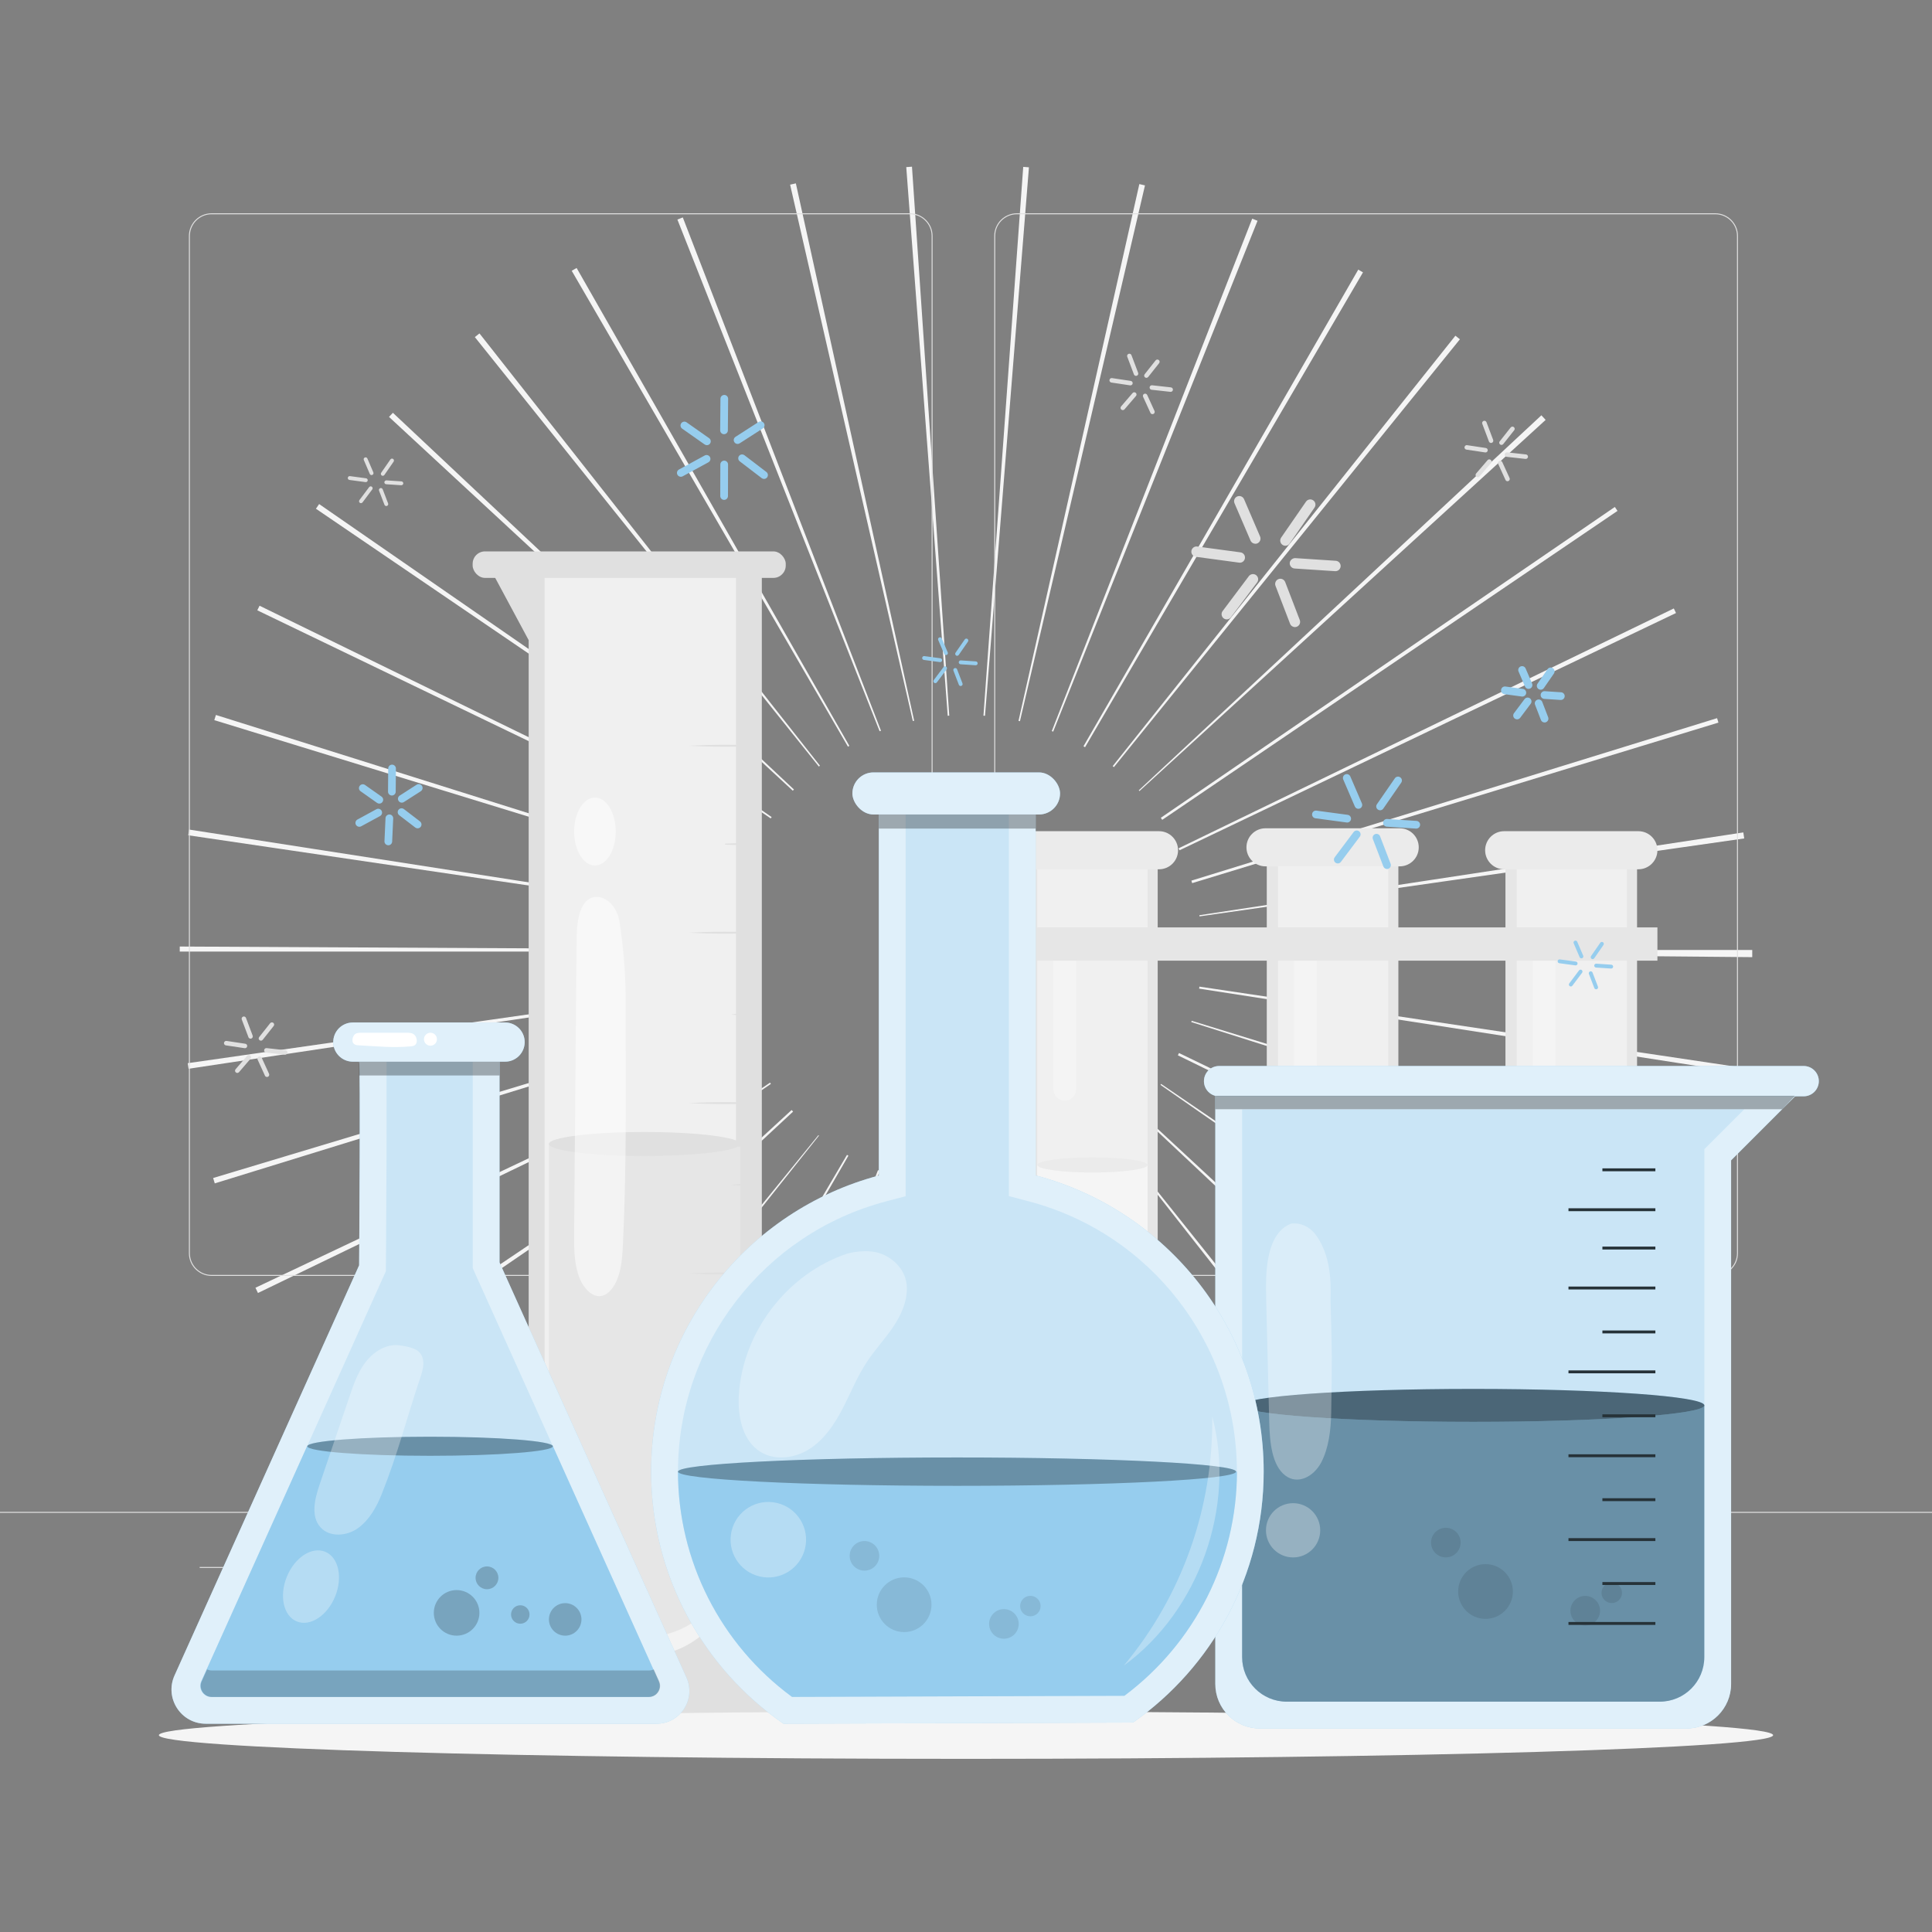 <svg xmlns="http://www.w3.org/2000/svg" viewBox="0 0 500 500"><rect x="0" y="0" width="500" height="500" fill="#808080" stroke="none"/><g id="freepik--background-complete--inject-58"><path d="M263.64,449.15l-9.25-142.1,.31-.02,10.5,142.01c-.52,.04-1.04,.08-1.57,.11Zm-28.7-.1l-1.37-.11,11.36-141.94,.51,.04-10.5,142.01Zm59.18-4.26l-31.07-138.97,.67-.15,31.56,138.86-1.17,.26Zm-89.23-.22l-1.34-.31,32.36-138.67,.5,.11-31.51,138.87Zm118.2-8.51l-51.15-132.9,.37-.14,52.16,132.5c-.46,.18-.92,.36-1.38,.54Zm-147.32-.45l-1.28-.51,52.74-132.27,.48,.19-51.94,132.59Zm174.92-12.64l-70.65-123.64,.47-.27,71.33,123.25-1.16,.66Zm-202.4-.6c-.42-.24-.84-.49-1.27-.74l72.18-122.75,.37,.21-71.28,123.27Zm227.46-16.27l-87.98-111.97,.27-.22,88.9,111.24c-.4,.32-.8,.64-1.2,.95Zm-252.5-.81c-.44-.35-.88-.71-1.32-1.06l89.87-110.45,.15,.12-88.7,111.4Zm274.98-19.76l-103.78-97.5,.33-.35,104.41,96.83-.96,1.03Zm-297.28-.9l-.89-.97,104.81-96.39,.38,.42-104.3,96.94Zm316.29-22.56l-116.91-81.3,.17-.25,117.64,80.24c-.3,.44-.6,.87-.9,1.3Zm-335.23-1.12c-.28-.41-.56-.82-.84-1.24l118.12-79.52,.22,.32-117.5,80.44Zm350.77-25.32l-127.95-62.51,.29-.6,128.19,62-.54,1.1Zm-366.02-1c-.22-.45-.44-.9-.65-1.36l128.69-60.97,.16,.34-128.2,61.99Zm377.28-27.1l-135.74-43.02,.1-.33,136.1,41.88c-.15,.49-.3,.98-.46,1.47Zm-388.46-1.28c-.14-.46-.28-.92-.42-1.38l136.36-41.03,.13,.42-136.06,42Zm395.46-28.55l-140.71-21.84,.08-.52,140.84,21.02-.2,1.34Zm-402.24-1.1c-.07-.48-.14-.96-.21-1.45l140.96-20.2,.06,.42-140.81,21.23Zm404.67-28.89l-142.39-1.26v-.59h142.4v.28c0,.53,0,1.05,0,1.57Zm-264.55-1.44H46.52v-1.31l142.4,.74v.57Zm121.51-9.11l-.04-.3,140.78-21.43c.08,.52,.16,1.04,.23,1.56l-140.96,20.17Zm-120.84-.21l-140.87-20.78c.07-.49,.15-.98,.22-1.48l140.71,21.87-.06,.39Zm118.94-8.39l-.2-.65,136.05-42.05,.35,1.15-136.2,41.55Zm-116.95-.37L55.46,186.37l.42-1.34,135.85,42.7-.14,.46Zm113.68-8.14l-.24-.51,128.16-62.07,.57,1.18-128.48,61.4Zm-110.4-.27l-128.27-61.83,.58-1.19,127.95,62.51-.25,.51Zm105.92-7.6l-.36-.54,117.5-80.44,.69,1.02-117.83,79.96Zm-101.32-.37l-117.7-80.15c.28-.4,.55-.81,.83-1.21l117.11,81.01-.24,.35Zm95.43-7.08l-.18-.19,104.2-97.06c.37,.4,.73,.79,1.1,1.19l-105.12,96.06Zm-89.71-.09L100.68,107.9c.33-.36,.66-.71,1-1.07l103.79,97.49-.29,.31Zm83.09-6.11l-.31-.25,88.7-111.4c.39,.31,.77,.62,1.16,.93l-89.54,110.72Zm-76.35-.15L122.89,87.24c.4-.32,.8-.64,1.2-.95l88.11,111.87-.27,.22Zm68.89-5l-.41-.24,71.12-123.36,1.22,.71-71.93,122.89Zm-61.36-.15l-71.49-123.15c.42-.24,.84-.49,1.27-.73l70.58,123.68-.36,.21Zm53.12-3.88l-.37-.15,51.87-132.61c.46,.18,.93,.36,1.38,.55l-52.89,132.21Zm-44.92-.09L175.31,56.82c.47-.18,.94-.37,1.4-.55l51.29,132.84-.35,.14Zm36.31-2.61l-.37-.09,31.27-138.92c.49,.11,.98,.22,1.46,.34l-32.36,138.67Zm-27.72-.05l-31.76-138.81c.49-.11,.99-.22,1.49-.33l30.62,139.07-.35,.08Zm18.68-1.35l-.4-.03,10.29-142.03c.49,.04,.99,.07,1.48,.11l-11.37,141.94Zm-9.65-.01l-10.73-141.99c.49-.04,.98-.07,1.48-.11l9.65,142.07-.4,.03Z" style="fill:#f5f5f5;"></path><g><g><g><path d="M443.92,330.2h-180.75c-3.23,0-5.86-2.63-5.86-5.86V61.06c0-3.23,2.63-5.86,5.86-5.86h180.75c3.23,0,5.86,2.63,5.86,5.86V324.34c0,3.23-2.63,5.86-5.86,5.86ZM263.17,55.45c-3.09,0-5.61,2.52-5.61,5.61V324.34c0,3.09,2.52,5.61,5.61,5.61h180.75c3.09,0,5.61-2.52,5.61-5.61V61.06c0-3.09-2.52-5.61-5.61-5.61h-180.75Z" style="fill:#e0e0e0;"></path><path d="M235.49,330.2H54.75c-3.23,0-5.86-2.63-5.86-5.86V61.06c0-3.23,2.63-5.86,5.86-5.86H235.49c3.23,0,5.86,2.63,5.86,5.86V324.34c0,3.23-2.63,5.86-5.86,5.86ZM54.75,55.45c-3.09,0-5.61,2.52-5.61,5.61V324.34c0,3.09,2.52,5.61,5.61,5.61H235.49c3.09,0,5.61-2.52,5.61-5.61V61.06c0-3.09-2.52-5.61-5.61-5.61H54.75Z" style="fill:#e0e0e0;"></path></g><rect x="0" y="391.27" width="500" height=".25" style="fill:#e0e0e0;"></rect></g><rect x="51.67" y="405.53" width="16.06" height=".25" style="fill:#e0e0e0;"></rect><rect x="170.35" y="402.82" width="53.53" height=".25" style="fill:#e0e0e0;"></rect><rect x="68.73" y="414.82" width="36.25" height=".25" style="fill:#e0e0e0;"></rect><rect x="378.35" y="402.69" width="43.19" height=".25" style="fill:#e0e0e0;"></rect><rect x="430.45" y="402.69" width="6.33" height=".25" style="fill:#e0e0e0;"></rect><rect x="316.21" y="408.92" width="53.89" height=".25" style="fill:#e0e0e0;"></rect></g><g><polygon points="197.16 430.67 197.16 147.55 157.65 147.55 136.82 147.55 127.08 147.55 136.82 165.68 136.82 430.67 125.6 446.1 127.54 446.1 208.07 446.1 197.16 430.67" style="fill:#e0e0e0;"></polygon><path d="M140.95,147.55h49.52V404.17c0,13.48-10.94,24.42-24.42,24.42h-.69c-13.48,0-24.42-10.94-24.42-24.42V147.55h0Z" style="fill:#f0f0f0;"></path><rect x="122.32" y="142.7" width="81.03" height="6.86" rx="3.2" ry="3.2" style="fill:#e0e0e0;"></rect><path d="M166.81,428.59h0c-13.67,0-24.76-12.28-24.76-27.43v-105.1l49.52,.69v105.1c0,14.46-11.09,26.74-24.76,26.74Z" style="fill:#e6e6e6;"></path><ellipse cx="166.81" cy="296.06" rx="24.76" ry="3.1" style="fill:#e0e0e0;"></ellipse><path d="M166.83,423.65h0c-13.67,0-24.76-12.28-24.76-27.43v4.94c0,15.15,11.09,27.43,24.76,27.43h0c13.67,0,24.76-12.28,24.76-27.43v-4.94c0,15.15-11.09,27.43-24.76,27.43Z" style="fill:#fff; opacity:.5;"></path><g style="opacity:.5;"><path d="M149.21,243.6c-.21,25.04-.42,50.09-.63,75.13-.03,3.72-.04,7.58,1.02,10.98,1.06,3.4,3.53,6.21,6.11,5.67,2.02-.42,3.63-2.78,4.44-5.44,.81-2.67,.97-5.63,1.1-8.53,.97-21.08,.68-42.08,.66-63.21,0-6.5-.59-12.78-1.48-19.15-.6-4.32-3.38-7.17-6.4-6.91-3.01,.25-4.87,3.8-4.81,11.48" style="fill:#fff;"></path></g><path d="M159.36,215.2c0,4.86-2.42,8.8-5.39,8.8s-5.39-3.94-5.39-8.8,2.42-8.8,5.39-8.8,5.39,3.94,5.39,8.8Z" style="fill:#fff; opacity:.5;"></path><path d="M178.27,193c6.29-.34,12.59-.34,18.89,0-6.29,.34-12.59,.34-18.89,0h0Z" style="fill:#e0e0e0;"></path><path d="M178.27,241.38c6.29-.34,12.59-.34,18.89,0-6.29,.34-12.59,.34-18.89,0h0Z" style="fill:#e0e0e0;"></path><path d="M189.22,218.46c-.52,.06-1.04,.09-1.56,.13,0,.06,0-.5,0-.26h.01c3.16-.17,6.33-.18,9.48,.13-3.16,.31-6.33,.3-9.5,.13,0,.24,0-.32,0-.26,.52,.04,1.04,.07,1.56,.13h0Z" style="fill:#e0e0e0;"></path><path d="M178.27,285.48c6.29-.34,12.59-.34,18.89,0-6.29,.34-12.59,.34-18.89,0h0Z" style="fill:#e0e0e0;"></path><path d="M189.22,262.55c2.65-.34,5.3-.34,7.94,0-2.65,.34-5.3,.34-7.94,0h0Z" style="fill:#e0e0e0;"></path><path d="M178.27,329.57c6.29-.34,12.59-.34,18.89,0-6.29,.34-12.59,.34-18.89,0h0Z" style="fill:#e0e0e0;"></path><path d="M189.22,306.64c2.65-.34,5.3-.34,7.94,0-2.65,.34-5.3,.34-7.94,0h0Z" style="fill:#e0e0e0;"></path><path d="M178.27,373.66c6.29-.34,12.59-.34,18.89,0-6.29,.34-12.59,.34-18.89,0h0Z" style="fill:#e0e0e0;"></path><path d="M189.22,350.74c2.65-.34,5.3-.34,7.94,0-2.65,.34-5.3,.34-7.94,0h0Z" style="fill:#e0e0e0;"></path></g><g><g><path d="M406.64,379.29h0c-9.41,0-17.03-7.62-17.03-17.03V219.04l34.06,.65v143.22c0,8.76-7.62,16.38-17.03,16.38Z" style="fill:#e6e6e6;"></path><path d="M392.51,217.77v143.07c0,7.88,6.39,14.27,14.27,14.27s14.27-6.39,14.27-14.27V217.77h-28.55Z" style="fill:#f0f0f0;"></path><path d="M392.51,301.49v59.35c0,7.88,6.39,14.27,14.27,14.27s14.27-6.39,14.27-14.27v-59.35h-28.55Z" style="fill:#f5f5f5;"></path><path d="M406.79,373.03c-9.06-.17-14.27-7.58-14.27-15.46v3.27c0,7.88,6.39,14.27,14.27,14.27s14.27-6.39,14.27-14.27v-3.27c0,7.88-5.46,15.63-14.27,15.46Z" style="fill:#fff; opacity:.5;"></path><path d="M424.01,224.97h-34.73c-2.72,0-4.93-2.2-4.93-4.93h0c0-2.72,2.2-4.93,4.93-4.93h34.73c2.72,0,4.93,2.21,4.93,4.93h0c0,2.72-2.21,4.93-4.93,4.93Z" style="fill:#ebebeb;"></path><ellipse cx="406.79" cy="301.49" rx="14.27" ry="1.96" style="fill:#ebebeb;"></ellipse><path d="M399.62,284.85h0c-1.61,0-2.92-1.31-2.92-2.92v-34.42c0-1.4,1-2.6,2.37-2.87h0c1.8-.34,3.47,1.04,3.47,2.87v34.42c0,1.61-1.31,2.92-2.92,2.92Z" style="fill:#fff; opacity:.3;"></path><circle cx="399.88" cy="339.21" r="3.18" style="fill:#fff; opacity:.3;"></circle><path d="M417.09,317.78c.15,10.84,.16,21.67,0,32.51-.16-10.84-.15-21.67,0-32.51h0Z" style="fill:#fff;"></path></g><g><path d="M344.87,378.53h0c-9.41,0-17.03-7.62-17.03-17.03V218.28l34.06,.65v143.22c0,8.76-7.62,16.38-17.03,16.38Z" style="fill:#e6e6e6;"></path><path d="M330.74,217.01v143.07c0,7.88,6.39,14.27,14.27,14.27s14.27-6.39,14.27-14.27V217.01h-28.55Z" style="fill:#f0f0f0;"></path><path d="M330.74,300.73v59.35c0,7.88,6.39,14.27,14.27,14.27s14.27-6.39,14.27-14.27v-59.35h-28.55Z" style="fill:#f5f5f5;"></path><path d="M345.02,372.27c-9.06-.17-14.27-7.58-14.27-15.46v3.27c0,7.88,6.39,14.27,14.27,14.27s14.27-6.39,14.27-14.27v-3.27c0,7.88-5.46,15.63-14.27,15.46Z" style="fill:#fff; opacity:.5;"></path><path d="M362.24,224.21h-34.73c-2.72,0-4.93-2.2-4.93-4.92h0c0-2.72,2.2-4.93,4.93-4.93h34.73c2.72,0,4.93,2.2,4.93,4.93h0c0,2.72-2.21,4.92-4.93,4.92Z" style="fill:#ebebeb;"></path><ellipse cx="345.02" cy="300.73" rx="14.27" ry="1.96" style="fill:#ebebeb;"></ellipse><path d="M337.85,284.09h0c-1.61,0-2.92-1.31-2.92-2.92v-34.42c0-1.4,1-2.61,2.37-2.87h0c1.8-.34,3.47,1.04,3.47,2.87v34.42c0,1.61-1.31,2.92-2.92,2.92Z" style="fill:#fff; opacity:.3;"></path><circle cx="338.11" cy="338.45" r="3.18" style="fill:#fff; opacity:.3;"></circle><path d="M355.32,317.02c.15,10.84,.16,21.67,0,32.51-.16-10.84-.15-21.67,0-32.51h0Z" style="fill:#fff;"></path></g><g><path d="M282.58,379.29h0c-9.41,0-17.03-7.62-17.03-17.03V219.04l34.06,.65v143.22c0,8.76-7.62,16.38-17.03,16.38Z" style="fill:#e6e6e6;"></path><path d="M268.45,217.77v143.07c0,7.88,6.39,14.27,14.27,14.27s14.27-6.39,14.27-14.27V217.77h-28.55Z" style="fill:#f0f0f0;"></path><path d="M268.45,301.49v59.35c0,7.88,6.39,14.27,14.27,14.27s14.27-6.39,14.27-14.27v-59.35h-28.55Z" style="fill:#f5f5f5;"></path><path d="M282.73,373.03c-9.06-.17-14.27-7.58-14.27-15.46v3.27c0,7.88,6.39,14.27,14.27,14.27s14.27-6.39,14.27-14.27v-3.27c0,7.88-5.46,15.63-14.27,15.46Z" style="fill:#fff; opacity:.5;"></path><path d="M299.95,224.97h-34.73c-2.72,0-4.93-2.2-4.93-4.93h0c0-2.72,2.21-4.93,4.93-4.93h34.73c2.72,0,4.93,2.21,4.93,4.93h0c0,2.72-2.2,4.93-4.93,4.93Z" style="fill:#ebebeb;"></path><ellipse cx="282.73" cy="301.49" rx="14.27" ry="1.96" style="fill:#ebebeb;"></ellipse><path d="M275.56,284.85h0c-1.61,0-2.92-1.31-2.92-2.92v-34.42c0-1.4,1-2.6,2.37-2.87h0c1.8-.34,3.47,1.04,3.47,2.87v34.42c0,1.61-1.31,2.92-2.92,2.92Z" style="fill:#fff; opacity:.3;"></path><path d="M279,339.21c0,1.76-1.42,3.18-3.18,3.18s-3.18-1.42-3.18-3.18,1.42-3.18,3.18-3.18,3.18,1.42,3.18,3.18Z" style="fill:#fff; opacity:.3;"></path><path d="M293.02,317.78c.15,10.84,.16,21.67,0,32.51-.16-10.84-.15-21.67,0-32.51h0Z" style="fill:#fff;"></path></g><rect x="260.29" y="240.01" width="168.65" height="8.61" style="fill:#e6e6e6;"></rect></g><g><path d="M94.67,124.77s-.04,0-.07,0l-4.16-.56c-.27-.04-.47-.29-.43-.56,.04-.27,.29-.47,.56-.43l4.16,.56c.27,.04,.47,.29,.43,.56-.03,.25-.25,.43-.49,.43Z" style="fill:#e0e0e0;"></path><path d="M96.16,122.95c-.19,0-.38-.11-.46-.3l-1.54-3.59c-.11-.25,0-.55,.26-.66,.25-.11,.55,0,.66,.26l1.54,3.59c.11,.25,0,.55-.26,.66-.06,.03-.13,.04-.2,.04Z" style="fill:#e0e0e0;"></path><path d="M99.06,123.14c-.1,0-.2-.03-.28-.09-.23-.16-.28-.47-.13-.7l2.39-3.45c.16-.23,.47-.28,.7-.13,.23,.16,.28,.47,.13,.7l-2.39,3.45c-.1,.14-.25,.22-.41,.22Z" style="fill:#e0e0e0;"></path><path d="M99.97,130.96c-.2,0-.39-.12-.47-.32l-1.4-3.65c-.1-.26,.03-.55,.29-.65,.26-.1,.55,.03,.65,.29l1.4,3.65c.1,.26-.03,.55-.29,.65-.06,.02-.12,.03-.18,.03Z" style="fill:#e0e0e0;"></path><path d="M93.42,130.22c-.1,0-.21-.03-.3-.1-.22-.17-.26-.48-.1-.7l2.52-3.36c.16-.22,.48-.26,.7-.1,.22,.17,.26,.48,.1,.7l-2.52,3.36c-.1,.13-.25,.2-.4,.2Z" style="fill:#e0e0e0;"></path><path d="M103.87,125.58h-.03l-3.9-.26c-.28-.02-.48-.26-.47-.53,.02-.28,.29-.48,.53-.47l3.9,.26c.28,.02,.48,.26,.47,.53-.02,.26-.24,.47-.5,.47Z" style="fill:#e0e0e0;"></path></g><g><path d="M320.86,145.62c-.06,0-.12,0-.18-.01l-11.2-1.51c-.74-.1-1.25-.78-1.15-1.51,.1-.74,.79-1.26,1.51-1.15l11.2,1.51c.74,.1,1.25,.78,1.15,1.51-.09,.68-.67,1.17-1.33,1.17Z" style="fill:#e0e0e0;"></path><path d="M324.88,140.72c-.52,0-1.02-.3-1.24-.81l-4.15-9.66c-.29-.68,.02-1.47,.7-1.77,.68-.29,1.47,.02,1.77,.71l4.15,9.66c.29,.68-.02,1.47-.7,1.77-.17,.07-.35,.11-.53,.11Z" style="fill:#e0e0e0;"></path><path d="M332.66,141.24c-.27,0-.53-.08-.76-.24-.61-.42-.76-1.26-.34-1.87l6.43-9.3c.42-.62,1.26-.76,1.87-.34,.61,.42,.76,1.26,.34,1.87l-6.43,9.3c-.26,.38-.68,.58-1.11,.58Z" style="fill:#e0e0e0;"></path><path d="M335.13,162.29c-.54,0-1.05-.33-1.26-.86l-3.77-9.82c-.27-.69,.08-1.47,.77-1.74,.7-.27,1.47,.08,1.74,.77l3.77,9.82c.27,.69-.08,1.47-.77,1.74-.16,.06-.32,.09-.48,.09Z" style="fill:#e0e0e0;"></path><path d="M317.49,160.3c-.28,0-.57-.09-.81-.27-.59-.45-.71-1.29-.27-1.88l6.79-9.04c.44-.59,1.29-.71,1.88-.27,.59,.45,.71,1.29,.27,1.88l-6.79,9.04c-.26,.35-.67,.54-1.08,.54Z" style="fill:#e0e0e0;"></path><path d="M345.62,147.82s-.06,0-.09,0l-10.49-.69c-.74-.05-1.3-.69-1.26-1.43,.05-.74,.77-1.28,1.43-1.26l10.49,.69c.74,.05,1.3,.69,1.26,1.43-.05,.71-.64,1.26-1.34,1.26Z" style="fill:#e0e0e0;"></path></g><g><path d="M385.37,114.33s-.02-.05-.03-.07l-1.73-4.58c-.11-.3,.04-.64,.34-.75,.3-.11,.64,.04,.75,.34l1.73,4.58c.11,.3-.04,.64-.34,.75-.28,.11-.58-.01-.72-.27Z" style="fill:#e0e0e0;"></path><path d="M388.07,114.85c-.11-.2-.09-.45,.06-.64l2.83-3.58c.2-.25,.57-.3,.82-.1,.25,.2,.3,.57,.09,.82l-2.83,3.57c-.2,.25-.57,.3-.82,.1-.06-.05-.11-.11-.15-.18Z" style="fill:#e0e0e0;"></path><path d="M389.48,117.93c-.05-.1-.08-.22-.07-.34,.03-.32,.32-.55,.64-.52l4.87,.54c.32,.03,.55,.32,.52,.64-.03,.32-.32,.55-.64,.52l-4.87-.54c-.2-.02-.36-.14-.45-.3Z" style="fill:#e0e0e0;"></path><path d="M381.95,123.2c-.11-.21-.09-.47,.07-.66l2.97-3.46c.21-.24,.58-.27,.82-.06,.25,.21,.27,.58,.06,.82l-2.97,3.46c-.21,.24-.58,.27-.82,.06-.06-.05-.1-.1-.13-.17Z" style="fill:#e0e0e0;"></path><path d="M379.08,116.06c-.06-.11-.08-.23-.06-.36,.05-.32,.35-.54,.66-.49l4.85,.73c.32,.05,.54,.34,.49,.66-.05,.32-.35,.54-.66,.49l-4.85-.73c-.19-.03-.34-.14-.43-.3Z" style="fill:#e0e0e0;"></path><path d="M389.64,124.23l-.02-.03-1.9-4.15c-.13-.29,0-.64,.29-.77,.29-.13,.65,.03,.77,.29l1.9,4.15c.13,.29,0,.64-.29,.77-.28,.13-.61,.02-.76-.25Z" style="fill:#e0e0e0;"></path></g><g><path d="M64.33,268.5s-.02-.05-.03-.07l-1.73-4.58c-.11-.3,.04-.64,.34-.75,.3-.11,.64,.04,.75,.34l1.73,4.58c.11,.3-.04,.64-.34,.75-.28,.11-.58-.01-.72-.27Z" style="fill:#e0e0e0;"></path><path d="M67.02,269.03c-.11-.2-.09-.45,.06-.64l2.83-3.58c.2-.25,.57-.3,.82-.1,.25,.2,.3,.57,.09,.82l-2.83,3.57c-.2,.25-.57,.3-.82,.1-.06-.05-.11-.11-.15-.18Z" style="fill:#e0e0e0;"></path><path d="M68.43,272.11c-.05-.1-.08-.22-.07-.34,.03-.32,.32-.55,.64-.52l4.87,.54c.32,.03,.55,.32,.52,.64-.03,.32-.32,.55-.64,.52l-4.87-.54c-.2-.02-.36-.14-.45-.3Z" style="fill:#e0e0e0;"></path><path d="M60.9,277.38c-.11-.21-.09-.47,.07-.66l2.97-3.46c.21-.24,.58-.27,.82-.06,.25,.21,.27,.58,.06,.82l-2.97,3.46c-.21,.24-.58,.27-.82,.06-.06-.05-.1-.11-.13-.17Z" style="fill:#e0e0e0;"></path><path d="M58.03,270.24c-.06-.11-.08-.23-.06-.36,.05-.32,.35-.54,.66-.49l4.85,.73c.32,.05,.54,.34,.49,.66-.05,.32-.35,.54-.66,.49l-4.85-.73c-.19-.03-.34-.14-.43-.3Z" style="fill:#e0e0e0;"></path><path d="M68.59,278.41l-.02-.03-1.9-4.15c-.13-.29,0-.64,.29-.77,.29-.13,.65,.03,.77,.29l1.9,4.15c.13,.29,0,.64-.29,.77-.28,.13-.61,.02-.76-.25Z" style="fill:#e0e0e0;"></path></g><g><path d="M293.49,96.97s-.02-.05-.03-.07l-1.73-4.58c-.11-.3,.04-.64,.34-.75,.3-.11,.64,.04,.75,.34l1.73,4.58c.11,.3-.04,.64-.34,.75-.28,.11-.58-.01-.72-.27Z" style="fill:#e0e0e0;"></path><path d="M296.18,97.49c-.11-.2-.09-.45,.06-.64l2.83-3.58c.2-.25,.57-.3,.82-.1,.25,.2,.3,.57,.09,.82l-2.83,3.57c-.2,.25-.57,.3-.82,.1-.06-.05-.11-.11-.15-.18Z" style="fill:#e0e0e0;"></path><path d="M297.59,100.57c-.05-.1-.08-.22-.07-.34,.03-.32,.32-.55,.64-.52l4.87,.54c.32,.03,.55,.32,.52,.64-.03,.32-.32,.55-.64,.52l-4.87-.54c-.2-.02-.36-.14-.45-.3Z" style="fill:#e0e0e0;"></path><path d="M290.07,105.84c-.11-.21-.09-.47,.07-.66l2.97-3.46c.21-.24,.58-.27,.82-.06,.25,.21,.27,.58,.06,.82l-2.97,3.46c-.21,.24-.58,.27-.82,.06-.06-.05-.1-.1-.13-.17Z" style="fill:#e0e0e0;"></path><path d="M287.19,98.7c-.06-.11-.08-.23-.06-.36,.05-.32,.35-.54,.66-.49l4.85,.73c.32,.05,.54,.34,.49,.66-.05,.32-.35,.54-.66,.49l-4.85-.73c-.19-.03-.34-.14-.43-.3Z" style="fill:#e0e0e0;"></path><path d="M297.75,106.87l-.02-.03-1.9-4.15c-.13-.29,0-.64,.29-.77,.29-.13,.65,.03,.77,.29l1.9,4.15c.13,.29,0,.64-.29,.77-.28,.13-.61,.02-.76-.25Z" style="fill:#e0e0e0;"></path></g></g><g id="freepik--Shadow--inject-58"><path d="M458.88,449.06c0,3.39-93.52,6.13-208.88,6.13s-208.88-2.75-208.88-6.13,93.52-6.13,208.88-6.13,208.88,2.75,208.88,6.13Z" style="fill:#f5f5f5;"></path></g><g id="freepik--Flask_3--inject-58"><g><path d="M314.52,280.1v155.7c0,6.37,5.16,11.53,11.53,11.53h110.43c6.37,0,11.53-5.16,11.53-11.53v-135.51l18.56-18.56-152.06-1.62Z" style="fill:#96CDEE;"></path><path d="M314.52,280.1v155.7c0,6.37,5.16,11.53,11.53,11.53h110.43c6.37,0,11.53-5.16,11.53-11.53v-135.51l18.56-18.56-152.06-1.62Z" style="fill:#fff; opacity:.7;"></path><path d="M321.46,428.86v-141.75l129.97-.04-10.34,10.34v131.45c0,6.37-5.16,11.53-11.53,11.53h-96.55c-6.37,0-11.53-5.16-11.53-11.53Z" style="fill:#96CDEE; opacity:.3;"></path><g><path d="M466.79,283.72h-151.29c-2.17,0-3.92-1.76-3.92-3.92h0c0-2.17,1.76-3.92,3.92-3.92h151.29c2.17,0,3.92,1.76,3.92,3.92h0c0,2.17-1.76,3.92-3.92,3.92Z" style="fill:#96CDEE;"></path><path d="M466.79,283.72h-151.29c-2.17,0-3.92-1.76-3.92-3.92h0c0-2.17,1.76-3.92,3.92-3.92h151.29c2.17,0,3.92,1.76,3.92,3.92h0c0,2.17-1.76,3.92-3.92,3.92Z" style="fill:#fff; opacity:.7;"></path></g><polygon points="461.23 287.07 314.52 287.07 314.52 283.59 464.54 283.59 461.23 287.07" style="opacity:.3;"></polygon><path d="M321.46,363.71v65.15c0,6.37,5.16,11.53,11.53,11.53h96.55c6.37,0,11.53-5.16,11.53-11.53v-65.15h-119.62Z" style="fill:#96CDEE;"></path><path d="M321.46,363.71v65.15c0,6.37,5.16,11.53,11.53,11.53h96.55c6.37,0,11.53-5.16,11.53-11.53v-65.15h-119.62Z" style="opacity:.3;"></path><path d="M441.08,363.71c0,2.35-26.78,4.26-59.81,4.26s-59.81-1.91-59.81-4.26,26.78-4.26,59.81-4.26,59.81,1.91,59.81,4.26Z" style="fill:#96CDEE;"></path><path d="M441.08,363.71c0,2.35-26.78,4.26-59.81,4.26s-59.81-1.91-59.81-4.26,26.78-4.26,59.81-4.26,59.81,1.91,59.81,4.26Z" style="opacity:.5;"></path><g><path d="M378.01,399.22c0,2.12-1.72,3.83-3.83,3.83s-3.83-1.72-3.83-3.83,1.72-3.83,3.83-3.83,3.83,1.72,3.83,3.83Z" style="opacity:.1;"></path><path d="M414.09,416.85c0,2.12-1.72,3.83-3.83,3.83s-3.83-1.72-3.83-3.83,1.72-3.83,3.83-3.83,3.83,1.72,3.83,3.83Z" style="opacity:.1;"></path><path d="M419.77,412.22c0,1.46-1.19,2.65-2.65,2.65s-2.65-1.19-2.65-2.65,1.19-2.65,2.65-2.65,2.65,1.19,2.65,2.65Z" style="opacity:.1;"></path><path d="M391.53,411.88c0,3.91-3.17,7.08-7.08,7.08s-7.08-3.17-7.08-7.08,3.17-7.08,7.08-7.08,7.08,3.17,7.08,7.08Z" style="opacity:.1;"></path></g><g style="opacity:.3;"><path d="M340.67,319.77c4.48,6.25,3.62,14.96,3.68,17.04,.42,14.93,.38,13.71,.17,28.66-.07,4.61-.66,9.36-2.61,13.04-1.96,3.69-6.06,5.8-9.27,3.36-3.47-2.63-4.03-8.64-4.16-13.66-.26-10.38-.51-20.76-.77-31.14-.1-4.19-.2-8.46,.7-12.39,.9-3.93,2.71-6.88,5.78-8.02,0,0,3.77-.68,6.48,3.1Z" style="fill:#fff;"></path></g><path d="M341.67,396.04c0,3.87-3.14,7.02-7.02,7.02s-7.02-3.14-7.02-7.02,3.14-7.02,7.02-7.02,7.02,3.14,7.02,7.02Z" style="fill:#fff; opacity:.3;"></path><g><g><rect x="405.92" y="332.96" width="22.49" height=".75" style="fill:#263238;"></rect><rect x="414.7" y="322.62" width="13.71" height=".75" style="fill:#263238;"></rect></g><g><rect x="405.92" y="312.7" width="22.49" height=".75" style="fill:#263238;"></rect><rect x="414.7" y="302.37" width="13.71" height=".75" style="fill:#263238;"></rect></g><g><rect x="405.92" y="354.66" width="22.49" height=".75" style="fill:#263238;"></rect><rect x="414.7" y="344.33" width="13.71" height=".75" style="fill:#263238;"></rect></g><g><rect x="405.92" y="376.37" width="22.49" height=".75" style="fill:#263238;"></rect><rect x="414.7" y="366.03" width="13.71" height=".75" style="fill:#263238;"></rect></g><g><rect x="405.92" y="398.07" width="22.49" height=".75" style="fill:#263238;"></rect><rect x="414.7" y="387.74" width="13.71" height=".75" style="fill:#263238;"></rect></g><g><rect x="405.92" y="419.77" width="22.49" height=".75" style="fill:#263238;"></rect><rect x="414.7" y="409.44" width="13.71" height=".75" style="fill:#263238;"></rect></g></g></g></g><g id="freepik--Flask_2--inject-58"><g><path d="M268.03,304.21v-95.89h-40.59v95.91c-33.92,8.98-58.92,39.88-58.92,76.62,0,27.05,13.56,50.94,34.24,65.24l90.47-.3c20.44-14.33,33.81-38.08,33.81-64.94,0-36.77-25.05-67.7-59.01-76.65Z" style="fill:#96CDEE;"></path><path d="M268.03,304.21v-95.89h-40.59v95.91c-33.92,8.98-58.92,39.88-58.92,76.62,0,27.05,13.56,50.94,34.24,65.24l90.47-.3c20.44-14.33,33.81-38.08,33.81-64.94,0-36.77-25.05-67.7-59.01-76.65Z" style="fill:#fff; opacity:.7;"></path><path d="M204.98,439.16c-18.52-13.62-29.52-35.26-29.52-58.3,0-32.78,22.11-61.53,53.76-69.92l5.16-1.37v-98.78h26.72v98.76l5.17,1.36c31.7,8.35,53.84,37.11,53.84,69.94,0,22.85-10.85,44.38-29.13,58.01l-86.01,.29Z" style="fill:#96CDEE; opacity:.3;"></path><rect x="220.6" y="199.9" width="53.74" height="10.89" rx="5.45" ry="5.45" style="fill:#96CDEE;"></rect><rect x="220.6" y="199.9" width="53.74" height="10.89" rx="5.45" ry="5.45" style="fill:#fff; opacity:.7;"></rect><path d="M175.46,380.86c0,23.04,10.99,44.68,29.52,58.3l86.01-.29c18.28-13.64,29.13-35.16,29.13-58.01H175.46Z" style="fill:#96CDEE;"></path><ellipse cx="247.68" cy="380.86" rx="72.22" ry="3.67" style="fill:#96CDEE;"></ellipse><ellipse cx="247.68" cy="380.86" rx="72.22" ry="3.67" style="opacity:.3;"></ellipse><rect x="227.44" y="210.79" width="40.59" height="3.65" style="opacity:.3;"></rect><g style="opacity:.3;"><path d="M228.19,324.52c3.53,1.39,6.27,4.54,6.49,8.33,.22,3.78-1.43,7.45-3.55,10.59-2.12,3.14-4.74,5.92-6.82,9.09-2.48,3.77-4.16,8-6.23,12-2.08,4.01-4.68,7.91-8.45,10.38-3.78,2.47-8.95,3.22-12.8,.85-4.68-2.88-5.94-9.15-5.62-14.64,.92-16.33,12.56-31.53,28.08-36.69,0,0,4.97-1.46,8.91,.09Z" style="fill:#fff;"></path></g><circle cx="198.83" cy="398.44" r="9.77" transform="translate(-234.53 500.84) rotate(-76.77)" style="fill:#fff; opacity:.3;"></circle><path d="M290.84,431.06c15.09-18.08,23.18-40.95,22.89-64.5,6.19,23.26-3.44,50.33-22.89,64.5h0Z" style="fill:#fff; opacity:.3;"></path><g><path d="M227.55,402.65c0,2.12-1.72,3.83-3.83,3.83s-3.83-1.72-3.83-3.83,1.72-3.83,3.83-3.83,3.83,1.72,3.83,3.83Z" style="opacity:.1;"></path><circle cx="259.81" cy="420.27" r="3.83" style="opacity:.1;"></circle><path d="M269.31,415.65c0,1.46-1.19,2.65-2.65,2.65s-2.65-1.19-2.65-2.65,1.19-2.65,2.65-2.65,2.65,1.19,2.65,2.65Z" style="opacity:.1;"></path><path d="M241.07,415.3c0,3.91-3.17,7.08-7.08,7.08s-7.08-3.17-7.08-7.08,3.17-7.08,7.08-7.08,7.08,3.17,7.08,7.08Z" style="opacity:.1;"></path></g></g></g><g id="freepik--Flask_1--inject-58"><g><ellipse cx="111.32" cy="374.29" rx="31.77" ry="2.47"></ellipse><path d="M52.11,435.11l47.76-106.14v-1.46c.01-.13,.1-13.24,.15-26.23,.03-7.64,.03-13.74,.02-18.14,0-.5,0-7.91,0-8.37h22.31v53.44l48.14,106.9c.86,1.9-.53,4.06-2.62,4.06H54.73c-2.09,0-3.48-2.15-2.62-4.06Z" style="fill:#96CDEE; opacity:.3;"></path><path d="M130.72,274.76h-39.41c-2.8,0-5.07-2.27-5.07-5.07h0c0-2.8,2.27-5.07,5.07-5.07h39.41c2.8,0,5.07,2.27,5.07,5.07h0c0,2.8-2.27,5.07-5.07,5.07Z" style="fill:#96CDEE;"></path><path d="M92.94,274.76c.37,0,0,52.7,0,52.7l-47.77,106.15c-2.64,5.86,1.65,12.49,8.08,12.49h116.67c6.15,0,10.26-6.35,7.73-11.96l-48.37-107.42v-51.96h-36.33Z" style="fill:#96CDEE;"></path><path d="M92.94,274.76c.37,0,0,52.7,0,52.7l-47.77,106.15c-2.64,5.86,1.65,12.49,8.08,12.49h116.67c6.15,0,10.26-6.35,7.73-11.96l-48.37-107.42v-51.96h-36.33Z" style="fill:#fff; opacity:.7;"></path><path d="M52.11,435.11l47.76-106.14v-1.46c.01-.13,.1-13.24,.15-26.23,.03-7.64,.03-13.74,.02-18.14,0-.5,0-7.91,0-8.37h22.31v53.44l48.14,106.9c.86,1.9-.53,4.06-2.62,4.06H54.73c-2.09,0-3.48-2.15-2.62-4.06Z" style="fill:#96CDEE; opacity:.3;"></path><rect x="92.94" y="274.76" width="36.33" height="3.57" style="opacity:.3;"></rect><path d="M170.48,435.11l-27.5-61.07-63.5,.23-27.38,60.84c-.86,1.9,.54,4.06,2.62,4.06h113.13c2.09,0,3.48-2.15,2.62-4.06Z" style="fill:#96CDEE;"></path><g style="opacity:.2;"><path d="M169.2,432.04c-.37,.18-.79,.28-1.24,.28H54.83c-.45,0-.87-.11-1.24-.28l-1.38,3.07c-.86,1.9,.54,4.06,2.62,4.06h113.13c2.09,0,3.48-2.15,2.62-4.06l-1.38-3.07Z"></path></g><ellipse cx="111.3" cy="374.29" rx="31.77" ry="2.47" style="fill:#96CDEE;"></ellipse><ellipse cx="111.3" cy="374.29" rx="31.77" ry="2.47" style="opacity:.3;"></ellipse><path d="M130.72,274.76h-39.41c-2.8,0-5.07-2.27-5.07-5.07h0c0-2.8,2.27-5.07,5.07-5.07h39.41c2.8,0,5.07,2.27,5.07,5.07h0c0,2.8-2.27,5.07-5.07,5.07Z" style="fill:#fff; opacity:.7;"></path><path d="M107.22,267.78c-.56-.49-1.26-.5-1.93-.5h-11.93c-.62,0-1.31,.04-1.75,.65-.44,.61-1,2.56,1.22,2.6,5.16,.26,8.72,.7,13.52,.26,.49-.04,1.03-.14,1.33-.66,.41-.72,.1-1.86-.47-2.35Z" style="fill:#fff;"></path><circle cx="111.4" cy="268.95" r="1.68" style="fill:#fff;"></circle><g style="opacity:.3;"><path d="M108.06,349.55c2.6,1.95,1.14,5.71,.63,7.24-3.66,10.93-5.63,19.14-9.91,29.91-1.32,3.32-3.17,6.59-6.04,8.72-2.87,2.13-7.38,2.52-9.78-.13-2.6-2.87-1.51-7.38-.26-11.05l7.73-22.77c1.04-3.06,2.11-6.18,4.04-8.78,1.93-2.59,4.91-4.62,8.14-4.6,0,0,3.87,.29,5.44,1.46Z" style="fill:#fff;"></path></g><path d="M86.74,413.15c-2.02,4.98-6.46,7.89-9.92,6.48-3.45-1.4-4.61-6.58-2.59-11.56,2.02-4.98,6.46-7.89,9.92-6.48,3.45,1.4,4.61,6.58,2.59,11.56Z" style="fill:#fff; opacity:.3;"></path><path d="M150.48,419.1c0,2.33-1.89,4.21-4.21,4.21s-4.21-1.89-4.21-4.21,1.89-4.21,4.21-4.21,4.21,1.89,4.21,4.21Z" style="opacity:.2;"></path><path d="M124.07,417.41c0,3.26-2.64,5.9-5.9,5.9s-5.9-2.64-5.9-5.9,2.64-5.9,5.9-5.9,5.9,2.64,5.9,5.9Z" style="opacity:.2;"></path><path d="M128.98,408.34c0,1.63-1.32,2.95-2.95,2.95s-2.95-1.32-2.95-2.95,1.32-2.95,2.95-2.95,2.95,1.32,2.95,2.95Z" style="opacity:.2;"></path><path d="M137.04,417.83c0,1.32-1.07,2.39-2.39,2.39s-2.39-1.07-2.39-2.39,1.07-2.39,2.39-2.39,2.39,1.07,2.39,2.39Z" style="opacity:.2;"></path></g></g><g id="freepik--Sparkles--inject-58"><g><path d="M348.65,212.86s-.09,0-.13,0l-8.09-1.09c-.55-.07-.93-.58-.86-1.12,.07-.55,.56-.93,1.12-.86l8.09,1.09c.55,.07,.93,.58,.86,1.12-.07,.5-.5,.87-.99,.87Z" style="fill:#96CDEE;"></path><path d="M351.55,209.32c-.39,0-.76-.23-.92-.61l-3-6.98c-.22-.51,.02-1.1,.52-1.31,.51-.22,1.09,.02,1.31,.52l3,6.98c.22,.51-.02,1.1-.52,1.31-.13,.06-.26,.08-.39,.08Z" style="fill:#96CDEE;"></path><path d="M357.17,209.7c-.2,0-.39-.06-.57-.18-.46-.31-.57-.94-.25-1.39l4.64-6.71c.31-.46,.94-.57,1.39-.25,.46,.31,.57,.94,.25,1.39l-4.64,6.71c-.19,.28-.51,.43-.82,.43Z" style="fill:#96CDEE;"></path><path d="M358.95,224.89c-.4,0-.78-.24-.93-.64l-2.72-7.09c-.2-.52,.06-1.09,.58-1.29,.52-.2,1.09,.06,1.29,.58l2.72,7.09c.2,.52-.06,1.09-.58,1.29-.12,.05-.24,.07-.36,.07Z" style="fill:#96CDEE;"></path><path d="M346.22,223.46c-.21,0-.42-.07-.6-.2-.44-.33-.53-.96-.2-1.4l4.9-6.53c.33-.44,.96-.53,1.4-.2,.44,.33,.53,.96,.2,1.4l-4.9,6.53c-.2,.26-.5,.4-.8,.4Z" style="fill:#96CDEE;"></path><path d="M366.53,214.44s-.04,0-.07,0l-7.58-.5c-.55-.04-.97-.51-.93-1.06,.04-.55,.5-.97,1.06-.93l7.58,.5c.55,.04,.97,.51,.93,1.06-.04,.53-.47,.93-1,.93Z" style="fill:#96CDEE;"></path></g><g><path d="M393.98,180.26s-.09,0-.13,0l-4.51-.61c-.55-.07-.93-.58-.86-1.12,.07-.55,.58-.93,1.12-.86l4.51,.61c.55,.07,.93,.58,.86,1.12-.07,.5-.5,.87-.99,.87Z" style="fill:#96CDEE;"></path><path d="M395.59,178.29c-.39,0-.76-.23-.92-.61l-1.67-3.89c-.22-.51,.02-1.1,.52-1.31,.51-.22,1.1,.02,1.31,.52l1.67,3.89c.22,.51-.02,1.1-.52,1.31-.13,.06-.26,.08-.39,.08Z" style="fill:#96CDEE;"></path><path d="M398.73,178.5c-.2,0-.39-.06-.57-.18-.45-.31-.57-.94-.25-1.39l2.59-3.74c.31-.46,.94-.57,1.39-.25,.45,.31,.57,.94,.25,1.39l-2.59,3.74c-.19,.28-.51,.43-.82,.43Z" style="fill:#96CDEE;"></path><path d="M399.72,186.97c-.4,0-.78-.24-.93-.64l-1.52-3.95c-.2-.52,.06-1.09,.58-1.29,.52-.2,1.09,.06,1.29,.58l1.52,3.95c.2,.52-.06,1.09-.58,1.29-.12,.05-.24,.07-.36,.07Z" style="fill:#96CDEE;"></path><path d="M392.62,186.17c-.21,0-.42-.07-.6-.2-.44-.33-.53-.96-.2-1.4l2.73-3.64c.33-.44,.96-.53,1.4-.2,.44,.33,.53,.96,.2,1.4l-2.73,3.64c-.2,.26-.5,.4-.8,.4Z" style="fill:#96CDEE;"></path><path d="M403.95,181.15s-.04,0-.07,0l-4.23-.28c-.55-.04-.97-.51-.93-1.06,.04-.55,.52-.97,1.06-.93l4.23,.28c.55,.04,.97,.51,.93,1.06-.04,.53-.47,.93-1,.93Z" style="fill:#96CDEE;"></path></g><g><path d="M407.78,249.84s-.04,0-.07,0l-4.16-.56c-.27-.04-.47-.29-.43-.56,.04-.27,.29-.47,.56-.43l4.16,.56c.27,.04,.47,.29,.43,.56-.03,.25-.25,.43-.49,.43Z" style="fill:#96CDEE;"></path><path d="M409.27,248.02c-.19,0-.38-.11-.46-.3l-1.54-3.59c-.11-.25,0-.55,.26-.66,.25-.11,.55,0,.66,.26l1.54,3.59c.11,.25,0,.55-.26,.66-.06,.03-.13,.04-.2,.04Z" style="fill:#96CDEE;"></path><path d="M412.17,248.22c-.1,0-.2-.03-.28-.09-.23-.16-.28-.47-.13-.7l2.39-3.45c.16-.23,.47-.28,.7-.13,.23,.16,.28,.47,.13,.7l-2.39,3.45c-.1,.14-.25,.22-.41,.22Z" style="fill:#96CDEE;"></path><path d="M413.08,256.03c-.2,0-.39-.12-.47-.32l-1.4-3.65c-.1-.26,.03-.55,.29-.65,.26-.1,.55,.03,.65,.29l1.4,3.65c.1,.26-.03,.55-.29,.65-.06,.02-.12,.03-.18,.03Z" style="fill:#96CDEE;"></path><path d="M406.53,255.3c-.1,0-.21-.03-.3-.1-.22-.17-.27-.48-.1-.7l2.52-3.36c.17-.22,.48-.26,.7-.1,.22,.17,.26,.48,.1,.7l-2.52,3.36c-.1,.13-.25,.2-.4,.2Z" style="fill:#96CDEE;"></path><path d="M416.98,250.66h-.03l-3.9-.26c-.28-.02-.48-.26-.47-.53,.02-.28,.28-.48,.53-.47l3.9,.26c.28,.02,.48,.26,.47,.53-.02,.26-.24,.47-.5,.47Z" style="fill:#96CDEE;"></path></g><g><path d="M92.99,213.97c-.35,0-.7-.19-.88-.52-.26-.48-.09-1.09,.4-1.36l4.89-2.66c.49-.27,1.09-.09,1.36,.4,.26,.48,.09,1.09-.4,1.36l-4.89,2.66c-.15,.08-.32,.12-.48,.12Z" style="fill:#96CDEE;"></path><path d="M98.16,207.97c-.2,0-.4-.06-.57-.18l-4.27-3.01c-.45-.32-.56-.94-.24-1.39,.32-.45,.94-.56,1.39-.24l4.27,3.01c.45,.32,.56,.94,.24,1.39-.19,.28-.5,.42-.82,.42Z" style="fill:#96CDEE;"></path><path d="M101.41,205.88h0c-.55,0-1-.46-.99-1.01l.05-5.99c0-.55,.45-.99,1-.99h0c.55,0,1,.46,.99,1.01l-.05,5.99c0,.55-.45,.99-1,.99Z" style="fill:#96CDEE;"></path><path d="M108.09,214.38c-.21,0-.43-.07-.61-.21l-4.16-3.19c-.44-.34-.52-.96-.19-1.4s.96-.52,1.4-.19l4.16,3.19c.44,.34,.52,.96,.19,1.4-.2,.26-.49,.39-.79,.39Z" style="fill:#96CDEE;"></path><path d="M100.5,218.75h-.05c-.55-.03-.98-.49-.95-1.04l.27-5.98c.02-.55,.51-.96,1.04-.95,.55,.02,.98,.49,.95,1.04l-.27,5.98c-.02,.54-.47,.96-1,.96Z" style="fill:#96CDEE;"></path><path d="M103.99,207.73c-.33,0-.65-.16-.84-.46-.3-.46-.16-1.08,.3-1.38l4.38-2.81c.47-.3,1.08-.16,1.38,.3,.3,.46,.16,1.08-.3,1.38l-4.38,2.81c-.17,.11-.35,.16-.54,.16Z" style="fill:#96CDEE;"></path></g><g><path d="M176.2,123.39c-.35,0-.7-.19-.88-.52-.26-.48-.09-1.09,.4-1.36l6.66-3.63c.48-.27,1.09-.08,1.36,.4,.26,.48,.09,1.09-.4,1.36l-6.66,3.63c-.15,.08-.32,.12-.48,.12Z" style="fill:#96CDEE;"></path><path d="M182.94,115.21c-.2,0-.4-.06-.57-.18l-5.83-4.1c-.45-.32-.56-.94-.24-1.39,.32-.45,.94-.56,1.39-.24l5.83,4.1c.45,.32,.56,.94,.24,1.39-.19,.28-.5,.42-.82,.42Z" style="fill:#96CDEE;"></path><path d="M187.37,112.37h0c-.55,0-1-.46-.99-1.01l.07-8.16c0-.55,.45-.99,1-.99h0c.55,0,1,.46,.99,1.01l-.07,8.16c0,.55-.45,.99-1,.99Z" style="fill:#96CDEE;"></path><path d="M197.74,123.95c-.21,0-.43-.07-.61-.21l-5.68-4.34c-.44-.34-.52-.96-.19-1.4,.34-.44,.96-.52,1.4-.19l5.68,4.34c.44,.34,.52,.96,.19,1.4-.2,.26-.49,.39-.79,.39Z" style="fill:#96CDEE;"></path><path d="M187.4,129.37h0c-.55,0-1-.45-1-1l.02-8.16c0-.55,.45-1,1-1h0c.55,0,1,.45,1,1l-.02,8.16c0,.55-.45,1-1,1Z" style="fill:#96CDEE;"></path><path d="M190.89,114.89c-.33,0-.65-.16-.84-.46-.3-.46-.16-1.08,.3-1.38l5.97-3.84c.46-.3,1.08-.16,1.38,.3,.3,.46,.16,1.08-.3,1.38l-5.97,3.84c-.17,.11-.35,.16-.54,.16Z" style="fill:#96CDEE;"></path></g><g><path d="M243.32,171.35s-.04,0-.07,0l-4.16-.56c-.27-.04-.47-.29-.43-.56,.04-.27,.28-.47,.56-.43l4.16,.56c.27,.04,.47,.29,.43,.56-.03,.25-.25,.43-.5,.43Z" style="fill:#96CDEE;"></path><path d="M244.81,169.53c-.19,0-.38-.11-.46-.3l-1.54-3.59c-.11-.25,0-.55,.26-.66,.25-.11,.55,0,.66,.26l1.54,3.59c.11,.25,0,.55-.26,.66-.06,.03-.13,.04-.2,.04Z" style="fill:#96CDEE;"></path><path d="M247.7,169.72c-.1,0-.2-.03-.28-.09-.23-.16-.28-.47-.13-.7l2.39-3.45c.16-.23,.47-.28,.7-.13,.23,.16,.28,.47,.13,.7l-2.39,3.45c-.1,.14-.25,.22-.41,.22Z" style="fill:#96CDEE;"></path><path d="M248.62,177.54c-.2,0-.39-.12-.47-.32l-1.4-3.65c-.1-.26,.03-.55,.29-.65,.26-.1,.55,.03,.65,.29l1.4,3.65c.1,.26-.03,.55-.29,.65-.06,.02-.12,.03-.18,.03Z" style="fill:#96CDEE;"></path><path d="M242.06,176.8c-.1,0-.21-.03-.3-.1-.22-.17-.27-.48-.1-.7l2.52-3.36c.17-.22,.48-.27,.7-.1,.22,.17,.27,.48,.1,.7l-2.52,3.36c-.1,.13-.25,.2-.4,.2Z" style="fill:#96CDEE;"></path><path d="M252.52,172.17h-.03l-3.9-.26c-.28-.02-.48-.26-.47-.53,.02-.28,.26-.48,.53-.47l3.9,.26c.28,.02,.48,.26,.47,.53-.02,.26-.24,.47-.5,.47Z" style="fill:#96CDEE;"></path></g></g></svg>
